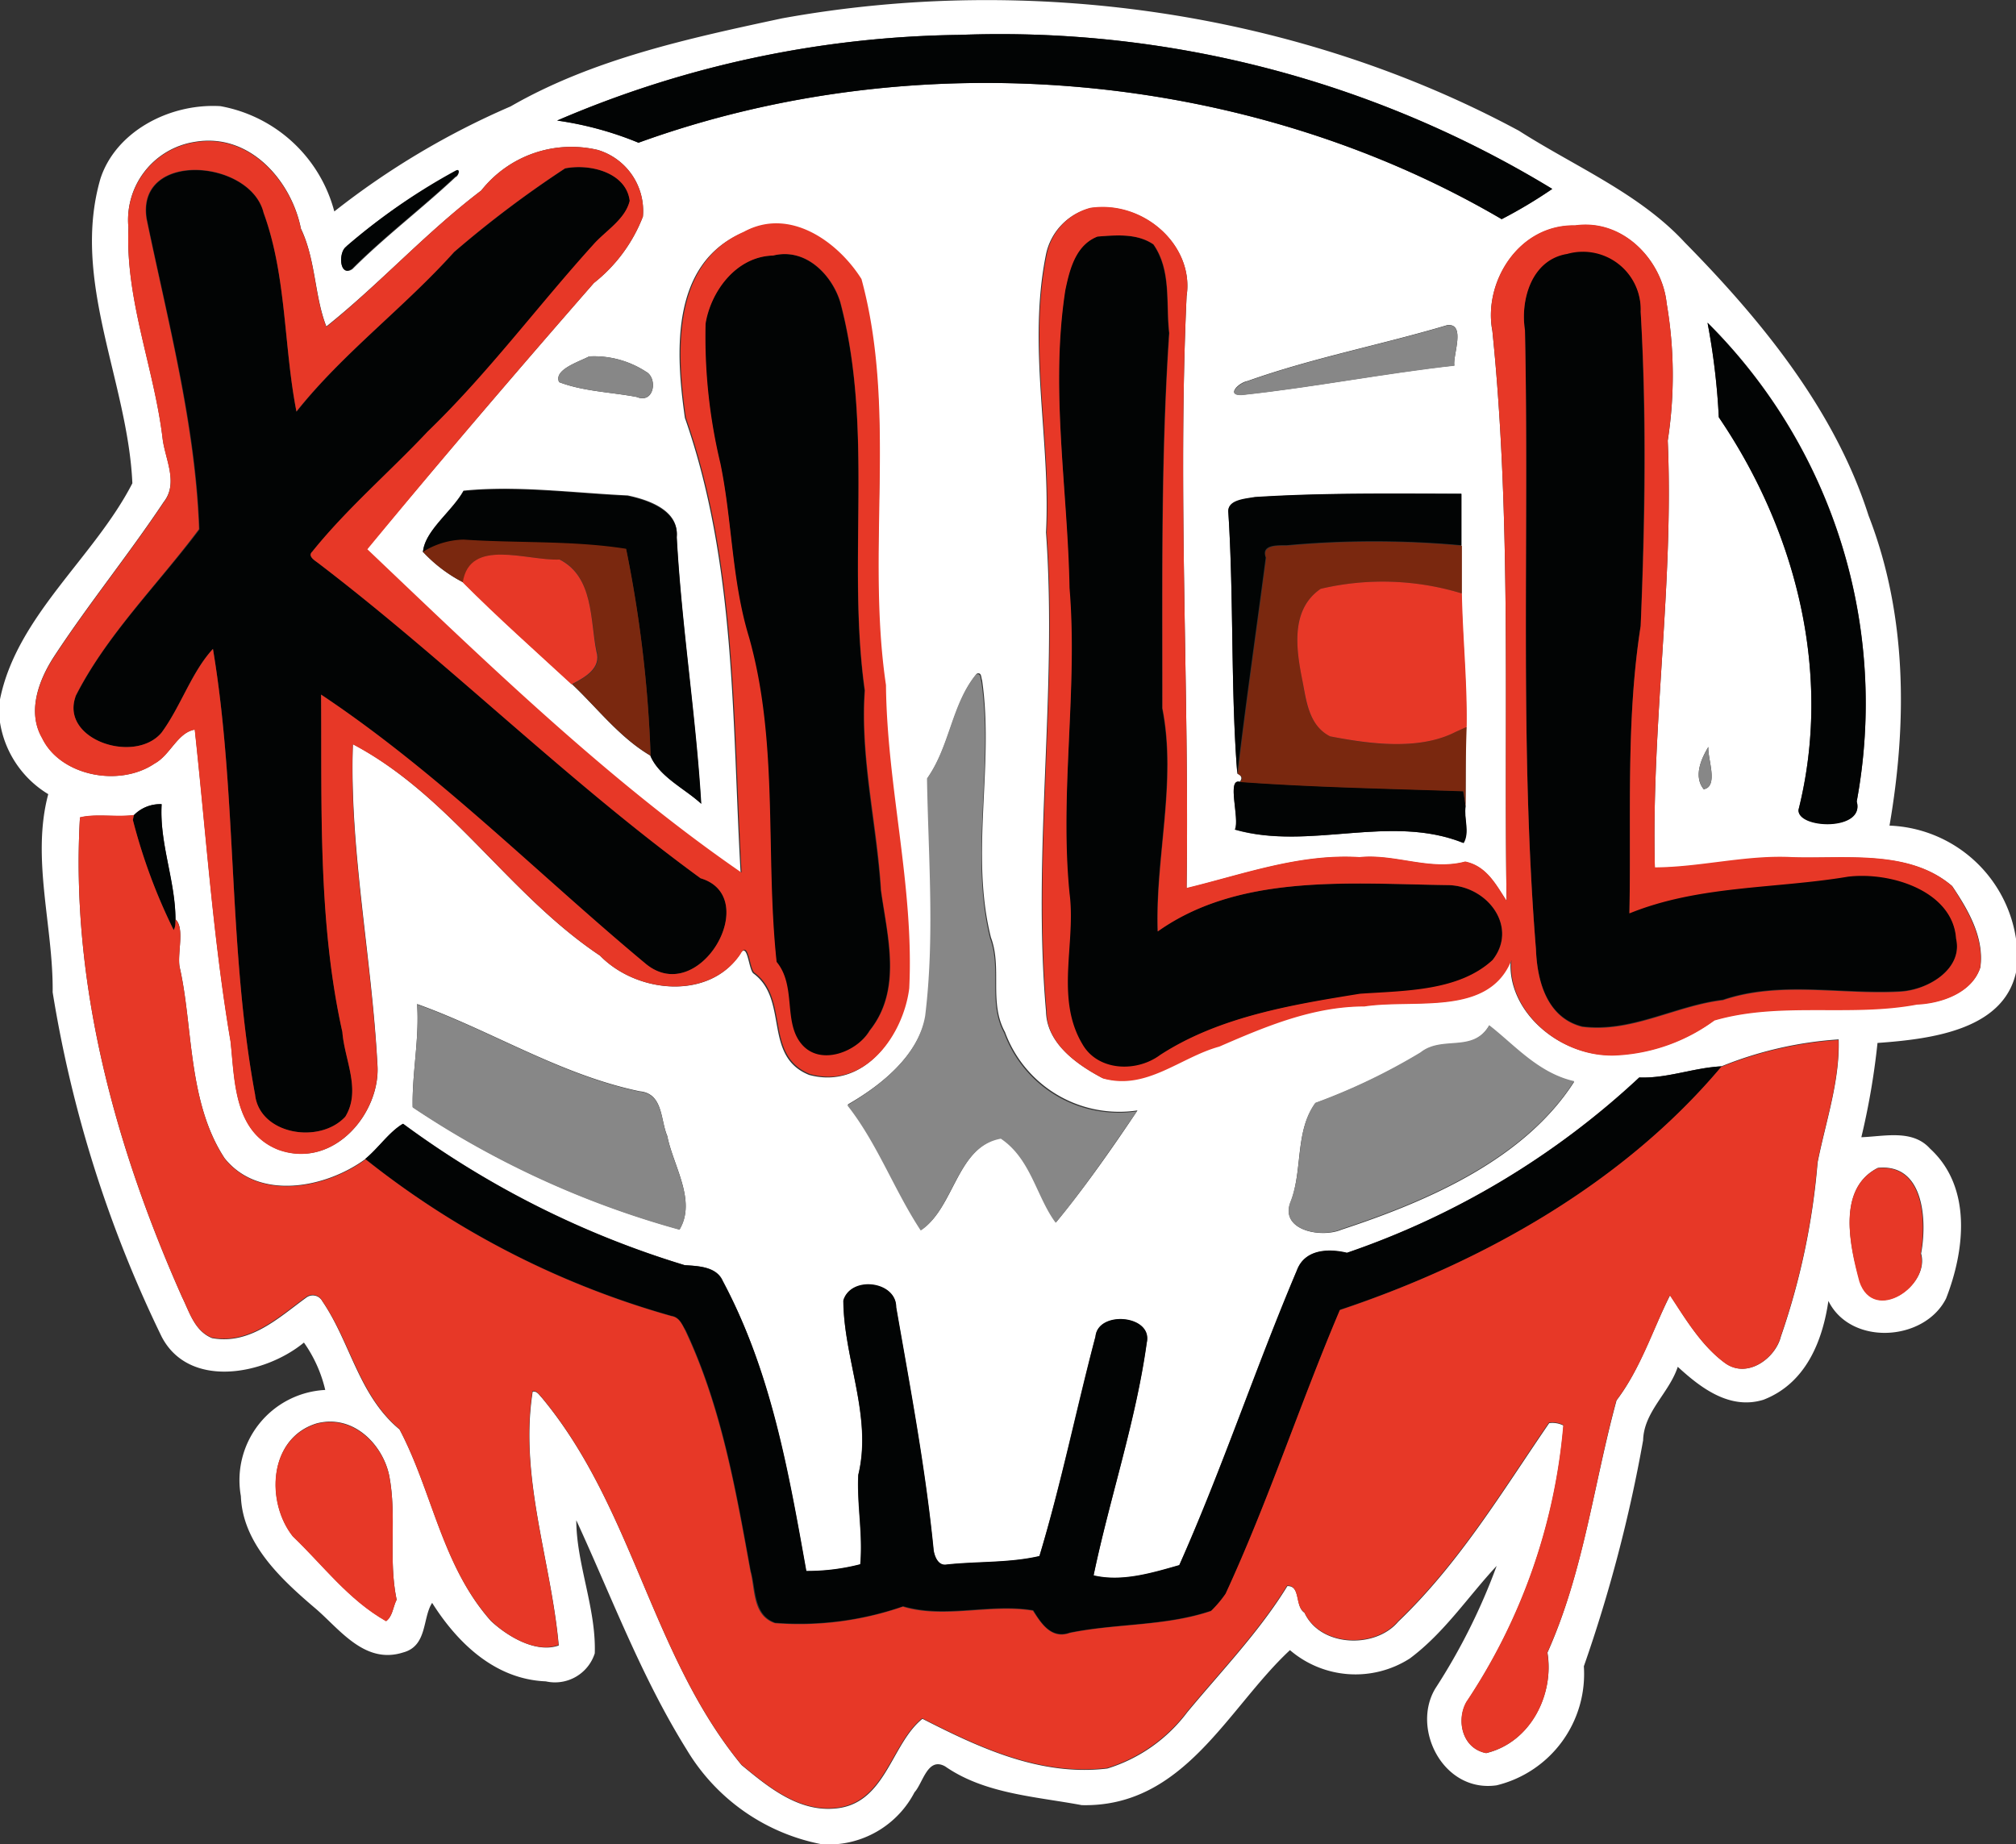 <svg xmlns="http://www.w3.org/2000/svg" viewBox="0 0 164.63 150.61"><rect x="0" y="0" width="164.63" height="150.61" fill="#333333" stroke="none"/><defs><style>.cls-1{fill:#fff;}.cls-2{fill:#020404;}.cls-3{fill:#878787;}.cls-4{fill:#7a280f;}.cls-5{fill:#e73827;}</style></defs><title>Recurso 36</title><g id="Capa_2" data-name="Capa 2"><g id="Capa_1-2" data-name="Capa 1"><path class="cls-1" d="M154.3,67.43c1.45-8.4,1.44-17.23-1.71-25.32-2.72-8.52-8.62-15.82-15-22.3-3.69-4-8.95-6.19-13.55-9.13C106.08,1,84.19-2.19,63.86,1.5,56.25,3.13,48.42,4.82,41.7,8.69a64.61,64.61,0,0,0-14.4,8.58A11.79,11.79,0,0,0,18,8.67c-4.17-.25-8.56,2.09-9.8,5.93-2.41,8.33,2.24,16.55,2.61,24.87C7.69,45.54,1.37,50.3,0,57.12V59a8.37,8.37,0,0,0,3.94,5.86c-1.4,5.24.42,10.81.36,16.18a101.07,101.07,0,0,0,8.9,28.13c2.24,4.31,8.42,3.12,11.62.48a11.07,11.07,0,0,1,1.74,3.87,7.38,7.38,0,0,0-6.89,8.67c.14,3.81,3.16,6.68,6,9.1,2,1.67,4.06,4.69,7.25,3.67,2-.53,1.57-2.83,2.37-4.05,2,3.17,5.06,6.24,9.28,6.41a3.41,3.41,0,0,0,4-2.29c.12-3.67-1.5-7.29-1.51-10.87,2.89,6.27,5.3,12.77,9,18.71a16.47,16.47,0,0,0,11.08,7.76h1a7.91,7.91,0,0,0,6.54-4.25c.69-.75,1.07-2.93,2.51-2.11,3.23,2.24,7.35,2.45,11.15,3.16,8.38.19,11.92-7.94,17-12.66a8.22,8.22,0,0,0,9.79.68c2.83-2.11,4.75-5.05,7.09-7.56a49.91,49.91,0,0,1-5,10c-2,3.29.64,8.55,5,7.92a9.36,9.36,0,0,0,7.12-9.72,119.38,119.38,0,0,0,4.84-18.46c.06-2.33,2.12-3.85,2.83-6,1.83,1.68,4.22,3.55,7,2.69,3.49-1.35,4.83-4.85,5.3-8.07,1.82,3.69,7.84,3.32,9.61-.2,1.52-3.89,2.15-9.07-1.31-12.24-1.43-1.59-3.7-1-5.61-.93a59.57,59.57,0,0,0,1.32-7.7c4.45-.32,10.62-1.08,11.39-6.19V77.35A10.87,10.87,0,0,0,154.3,67.43Zm-2.68-2c.71,2.43-4.83,2.25-4.75.69,2.76-11-.1-22.64-6.51-32.07a56.1,56.1,0,0,0-.92-7.71A43.88,43.88,0,0,1,151.62,65.47ZM139.51,61c-.1.87.87,3.22-.38,3.46C138.29,63.44,138.9,62,139.51,61ZM78.35,2.85a86.73,86.73,0,0,1,48.41,12.58,39.2,39.2,0,0,1-4.13,2.47C101.9,5.75,75,3.37,52.14,11.65A27.5,27.5,0,0,0,45.5,9.84,85.55,85.55,0,0,1,78.35,2.85Zm22.89,61c.23-.29.15-.51-.2-.66-.54-6.66-.28-14.28-.73-21.31-.12-1,1.4-1.12,2.16-1.26,5.61-.36,11.25-.3,16.87-.27,0,1.4,0,2.81,0,4.21s0,2.6,0,3.9c.07,3.64.45,7.26.39,10.9-.1,2.16,0,4.33-.08,6.49-.11,1,.36,2.11-.16,3-6-2.42-12.59.65-18.66-1.09C101.25,66.84,100.16,63.56,101.24,63.86Zm17.53-34c-5.76.64-11.56,1.78-17.34,2.4-1.35.07-.29-1,.44-1.13,5.3-1.89,10.89-2.95,16.29-4.56C119.76,26.34,118.6,29.11,118.77,29.87Zm-43,33.66c1.83-2.62,2-6.06,4-8.49.4-.14.34.31.43.54,1,7-1,14.15.72,21,.94,2.5-.18,5.31,1.15,7.73a9.94,9.94,0,0,0,10.82,6.4c-2,3-4.36,6.37-6.63,9.11-1.57-2.1-2-5.22-4.48-6.87-3.64.66-3.82,5.69-6.54,7.5-2.19-3.29-3.57-7.13-6-10.23C72,88.61,75,86.2,75.62,82.92,76.41,76.48,75.88,70,75.77,63.53ZM57.24,65.61c-1.31-1.22-3.4-2.18-4.14-3.9-2.51-1.48-4.3-3.86-6.38-5.82-3-2.75-6-5.46-8.88-8.32a11.94,11.94,0,0,1-3.3-2.5c.14-1.73,2.37-3.29,3.31-5,4.38-.44,8.95.18,13.4.39,1.79.37,4.21,1.25,4,3.35C55.64,51.11,56.81,58.4,57.24,65.61Zm-9.13-36.5a7.76,7.76,0,0,1,4.63,1.24c1,.52.69,2.67-.75,2.07-2.1-.4-4.35-.45-6.33-1.21C45.19,30.2,47.25,29.56,48.11,29.11Zm-19.82-9A50,50,0,0,1,37.21,14c.45-.27.21.41,0,.46-2.74,2.57-5.78,4.87-8.43,7.52C27.72,22.69,27.61,20.61,28.29,20.15ZM3.44,60.26c-1.23-2.11-.3-4.66.93-6.58,2.83-4.33,6.13-8.38,9-12.69,1.2-1.53.15-3.44-.08-5.1-.68-5.81-3.06-11.38-2.8-17.3a6.44,6.44,0,0,1,5.39-7c4.58-.8,7.95,3.28,8.69,7.07,1.22,2.55,1.11,5.52,2.08,8C31,23.19,34.77,19,39.3,15.56a9.38,9.38,0,0,1,9.53-3.31,5.2,5.2,0,0,1,3.67,5.44,12.74,12.74,0,0,1-4,5.42C42.22,30.3,36,37.58,29.92,44.88c9.66,9.19,19.66,18.9,30.56,26.41-.71-12.44-.36-25.22-4.55-37.16C55.2,29,54.65,21.57,60.67,19c3.76-2.06,7.72.9,9.6,3.86,3,10.78.42,22.19,2,33.16.08,8.31,2.31,16.46,1.9,24.77-.46,3.68-3.52,8.24-8.1,7-3.79-1.53-1.63-6.15-4.55-8.29-.41-.35-.46-2.75-1.13-1.51C57.87,81.7,52,81.13,49,78.05c-7.49-5-12.16-13-20.18-17.28-.3,8.5,1.54,17.44,2,26.12.32,3.93-3.53,8.66-8.09,7-3.66-1.45-3.55-5.74-3.9-8.86-1.43-8.43-2-17-2.92-25.45-1.41.24-2,2.08-3.28,2.77C9.74,64.32,4.92,63.37,3.44,60.26ZM34.06,82c6,2.14,11.7,5.78,18.19,7.13,1.91.18,1.68,2.34,2.24,3.64.48,2.44,2.41,5.28,1,7.64a74.8,74.8,0,0,1-21.79-10C33.64,87.64,34.26,84.85,34.06,82Zm-2.54,50.38c-3.08-1.75-5.14-4.56-7.61-6.92-2.19-2.76-2-8,1.95-9.21,3-.78,5.39,1.73,5.92,4.24.65,3.35-.09,6.79.61,10.15C32.09,131.23,32.07,132,31.52,132.41ZM148.43,94.94a58,58,0,0,1-3,14.22c-.43,1.75-2.71,3.47-4.53,2.18-2-1.44-3.33-3.76-4.52-5.55-1.41,2.78-2.41,6-4.37,8.58-1.87,6.86-2.69,14-5.64,20.6.55,3.35-1.33,7.32-5,8.21-2-.38-2.45-2.71-1.61-4.18a48,48,0,0,0,7.92-22.57,2,2,0,0,0-1.17-.2c-3.83,5.58-7.34,11.45-12.33,16.22-1.9,2.25-6.38,2.05-7.65-.73-.8-.51-.29-2.21-1.4-2.18-2.29,3.73-5.38,6.93-8.18,10.31a12.91,12.91,0,0,1-6.52,4.59c-5.47.66-10.47-1.7-15.1-4.06-2.62,2.09-3,7.12-7.32,7.34-2.94.19-5.39-1.86-7.45-3.56-7.4-9-8.83-21-16.31-30-.21-.21-.38-.56-.75-.5-1.1,7,1.51,13.84,2.13,20.73-1.84.66-4.19-.74-5.54-2-4-4.51-4.77-10.55-7.46-15.64-3.35-2.78-4-7.09-6.31-10.48a.88.88,0,0,0-1.28-.31c-2.23,1.61-4.59,3.9-7.72,3.33-1.43-.58-1.84-2.12-2.44-3.33C9.36,93.55,5.75,80.22,6.53,66.77c1.27-.32,3,0,4.4-.19a3,3,0,0,1,2.27-.9c-.19,3.19,1.1,6.23,1.13,9.4.78.71.13,2.79.34,3.9,1.1,4.79.64,11,3.67,15.61,2.81,3.51,8.28,2.44,11.51.06,1.06-.9,1.94-2.2,3.08-2.87a75.74,75.74,0,0,0,23,11.55c1.14.07,2.59.12,3.1,1.28,3.92,7.4,5.37,15.67,6.8,23.72a17.25,17.25,0,0,0,4.41-.55c.23-2.45-.28-4.87-.16-7.31,1.16-4.77-1.17-9.48-1.22-14.24.59-2,4.35-1.6,4.31.56,1.15,6.6,2.4,13.19,3.06,19.86.1.5.37,1.29,1.08,1.15,2.51-.27,5.1-.12,7.56-.69,1.79-5.92,3-12,4.58-17.94.23-2.13,4.7-1.77,4.18.52-.89,6.4-3,12.63-4.34,19,2.34.55,4.81-.21,7-.84,3.52-7.91,6.23-16.13,9.61-24.09.62-1.67,2.49-1.8,4.08-1.42A66.62,66.62,0,0,0,133.85,88c2.27.09,4.45-.8,6.72-.91a30.89,30.89,0,0,1,9.58-2.2C150.25,88.31,149.09,91.61,148.43,94.94Zm-43,3.15c.95-2.61.32-5.74,2-8A49.85,49.85,0,0,0,116,86c1.79-1.42,4.29.07,5.61-2.22,2,1.61,4,3.9,6.94,4.57-4,6.25-11.71,9.69-19,12.08C107.86,101.15,104.4,100.46,105.43,98.09Zm47.92-2.71c3.9-.39,4,4.57,3.53,7,.76,2.61-3.86,5.73-5,2.26C151.06,101.78,150,97.08,153.35,95.38ZM161.72,79c-.64,2-3.08,2.93-5.16,3-5.45,1-11.19-.26-16.54,1.3a14.76,14.76,0,0,1-7.86,2.85c-4.6.36-9.16-3.48-8.79-7.77-1.81,4.64-7.84,3.16-12,3.78-4.22,0-8.11,1.65-11.86,3.28-3.18.87-6,3.55-9.49,2.6-2.17-1.14-4.55-2.88-4.6-5.43-1.14-13,.94-26.08,0-39.13.39-7.58-1.53-15.18,0-22.72A4.92,4.92,0,0,1,89.05,17c4.37-.64,8.48,3.09,7.85,7.19-.74,16.11.23,32.23,0,48.36,4.62-1.12,9.23-2.83,14.12-2.52,2.91-.3,5.76,1.13,8.63.36,1.76.36,2.53,1.91,3.38,3.2-.23-15.38.42-31.11-1.16-46.56-.75-3.91,2.1-8.69,6.76-8.6,4-.56,7.12,2.93,7.47,6.35A34.85,34.85,0,0,1,136.19,36c.51,11.67-1.35,23.23-1.05,34.88,3.74,0,7.41-1,11.19-.84,4.35.14,9.57-.68,13.09,2.33C160.75,74.34,162.05,76.59,161.72,79Z"/><path class="cls-2" d="M122.63,17.9a39.2,39.2,0,0,0,4.13-2.47A86.73,86.73,0,0,0,78.35,2.85a85.55,85.55,0,0,0-32.85,7,27.5,27.5,0,0,1,6.64,1.81C75,3.37,101.9,5.75,122.63,17.9Z"/><path class="cls-2" d="M13.19,59.84c1.58-2.15,2.46-5,4.2-6.84,2,11.9,1.21,24.4,3.44,36.4.33,3.26,5.27,4.08,7.37,1.8,1.32-2.17-.07-4.64-.24-6.91-2-9-1.67-18.66-1.74-27.56,9.62,6.41,17.73,14.68,26.53,22,4.37,3.57,9.56-5.48,4.46-7C46.25,63.73,36.75,54.21,26,46c-.27-.21-.9-.56-.49-.94,2.83-3.52,6.32-6.5,9.42-9.8,4.92-4.75,9-10.19,13.5-15.24,1-1.15,2.63-2.07,3-3.61-.25-2.28-3.18-3.06-5.28-2.65a87.31,87.31,0,0,0-9.06,6.83C33,25.13,28,28.84,24.21,33.64c-1.05-5.35-.8-11.07-2.68-16.22C20.47,13,11.09,12.3,12,17.9c1.73,8.38,4,16.8,4.29,25.35C12.88,47.78,8.7,51.88,6.17,56.89,4.92,60.42,11,62.43,13.19,59.84Z"/><path class="cls-2" d="M28.75,21.93c2.65-2.65,5.69-4.95,8.43-7.52.24-.05.48-.73,0-.46a50,50,0,0,0-8.92,6.2C27.61,20.61,27.72,22.69,28.75,21.93Z"/><path class="cls-2" d="M118.34,72.29c-8-.1-17.09-1-23.82,3.78-.21-6.08,1.57-12.17.38-18.22,0-10.22-.13-20.45.56-30.65-.27-2.4.2-5.11-1.29-7.24-1.33-.91-3-.76-4.57-.64-1.81.7-2.29,2.75-2.63,4.37-1.23,8.1.23,16.26.33,24.38.73,8.31-.78,16.63,0,24.94.54,4.07-1.2,8.57,1.06,12.34,1.25,2.18,4.39,2.32,6.34.87,4.78-3.15,10.67-4.14,16.32-5,3.63-.25,8-.2,10.81-2.74C124,75.79,121.58,72.43,118.34,72.29Z"/><path class="cls-2" d="M150.92,71.55c-6,1-12.18.69-17.86,3,.16-7.83-.3-15.68.92-23.46.32-8.54.46-17.14,0-25.67a4.72,4.72,0,0,0-6-4.73c-3,.48-3.83,3.86-3.45,6.23.36,16.86-.46,33.76.9,50.59.09,2.47.84,5.57,3.78,6.31,4,.51,7.58-1.71,11.49-2.18,4.65-1.58,9.62-.43,14.42-.69,2.35-.07,5.19-1.83,4.62-4.32C159.49,72.77,154.49,71.13,150.92,71.55Z"/><path class="cls-2" d="M63.39,78.56c1.64,2,.36,4.8,2.06,6.74S70,85.87,71,84.17c2.68-3.35,1.44-7.68.92-11.47-.37-5.45-1.7-10.81-1.32-16.3-1.45-10.5.78-21.33-2-31.72-.66-2.18-2.79-4.48-5.49-3.81-3.07.08-5.11,3-5.52,5.57a44.38,44.38,0,0,0,1.21,11.41c1,4.71.92,9.56,2.31,14.2C63.58,60.71,62.45,69.78,63.39,78.56Z"/><path class="cls-2" d="M146.87,66.16c-.08,1.56,5.46,1.74,4.75-.69a43.88,43.88,0,0,0-12.18-39.09,56.1,56.1,0,0,1,.92,7.71C146.77,43.52,149.63,55.17,146.87,66.16Z"/><path class="cls-2" d="M51.25,40.51c-4.45-.21-9-.83-13.4-.39-.94,1.66-3.17,3.22-3.31,5a6.46,6.46,0,0,1,3.32-1c4.41.3,8.89.06,13.27.75a101.89,101.89,0,0,1,2,16.89c.74,1.72,2.83,2.68,4.14,3.9-.43-7.21-1.6-14.5-2-21.75C55.46,41.76,53,40.88,51.25,40.51Z"/><path class="cls-2" d="M105.05,44.53a78.4,78.4,0,0,1,14.29,0c0-1.4,0-2.81,0-4.21-5.62,0-11.26-.09-16.87.27-.76.14-2.28.21-2.16,1.26.45,7,.19,14.65.73,21.31.7-5.89,1.55-11.76,2.32-17.64C102.94,44.43,104.42,44.54,105.05,44.53Z"/><path class="cls-2" d="M119.53,68.85c.52-.88,0-2,.16-3-.06-.42-.13-.83-.22-1.24-6.07-.21-12.22-.32-18.23-.76-1.08-.3,0,3-.37,3.9C106.94,69.5,113.52,66.43,119.53,68.85Z"/><path class="cls-2" d="M14.18,75.94c.19-.25.12-.57.15-.86,0-3.17-1.32-6.21-1.13-9.4a3,3,0,0,0-2.27.9l-.08.4A46.26,46.26,0,0,0,14.18,75.94Z"/><path class="cls-2" d="M56,108.65c2.93,6.22,4.1,13,5.31,19.65.44,1.46.2,3.6,2,4.23a25.84,25.84,0,0,0,10.45-1.35c3.42,1,7.11-.26,10.62.33.61,1,1.45,2.37,3,1.82,3.81-.76,7.83-.53,11.54-1.79a9.36,9.36,0,0,0,1.19-1.41c3.5-7.58,6.08-15.52,9.33-23.17,11.92-3.95,23.28-10.47,31.16-19.87-2.27.11-4.45,1-6.72.91A66.62,66.62,0,0,1,110,102.31c-1.59-.38-3.46-.25-4.08,1.42-3.38,8-6.09,16.18-9.61,24.09-2.22.63-4.69,1.39-7,.84,1.32-6.34,3.45-12.57,4.34-19,.52-2.29-4-2.65-4.18-.52-1.57,6-2.79,12-4.58,17.94-2.46.57-5,.42-7.56.69-.71.14-1-.65-1.08-1.15-.66-6.67-1.91-13.26-3.06-19.86,0-2.16-3.72-2.59-4.31-.56,0,4.76,2.38,9.47,1.22,14.24-.12,2.44.39,4.86.16,7.31a17.25,17.25,0,0,1-4.41.55C64.41,120.28,63,112,59,104.61c-.51-1.16-2-1.21-3.1-1.28a75.74,75.74,0,0,1-23-11.55c-1.14.67-2,2-3.08,2.87a71,71,0,0,0,25,12.81C55.48,107.56,55.7,108.17,56,108.65Z"/><path class="cls-3" d="M118.16,26.58c-5.4,1.61-11,2.67-16.29,4.56-.73.18-1.79,1.2-.44,1.13,5.78-.62,11.58-1.76,17.34-2.4C118.6,29.11,119.76,26.34,118.16,26.58Z"/><path class="cls-3" d="M52.74,30.35a7.76,7.76,0,0,0-4.63-1.24c-.86.45-2.92,1.09-2.45,2.1,2,.76,4.23.81,6.33,1.21C53.43,33,53.72,30.87,52.74,30.35Z"/><path class="cls-3" d="M69.19,90.27c2.45,3.1,3.83,6.94,6,10.23,2.72-1.81,2.9-6.84,6.54-7.5,2.46,1.65,2.91,4.77,4.48,6.87,2.27-2.74,4.59-6.13,6.63-9.11A9.94,9.94,0,0,1,82,84.36c-1.33-2.42-.21-5.23-1.15-7.73-1.69-6.9.32-14.07-.72-21-.09-.23,0-.68-.43-.54-2,2.43-2.14,5.87-4,8.49.11,6.44.64,13-.15,19.39C75,86.2,72,88.61,69.19,90.27Z"/><path class="cls-3" d="M139.51,61c-.61,1-1.22,2.41-.38,3.46C140.38,64.25,139.41,61.9,139.51,61Z"/><path class="cls-3" d="M55.49,100.44c1.41-2.36-.52-5.2-1-7.64-.56-1.3-.33-3.46-2.24-3.64-6.49-1.35-12.18-5-18.19-7.13.2,2.82-.42,5.61-.36,8.42A74.8,74.8,0,0,0,55.49,100.44Z"/><path class="cls-3" d="M109.55,100.38c7.28-2.39,15-5.83,19-12.08-2.95-.67-4.9-3-6.94-4.57-1.32,2.29-3.82.8-5.61,2.22a49.85,49.85,0,0,1-8.59,4.12c-1.65,2.28-1,5.41-2,8C104.4,100.46,107.86,101.15,109.55,100.38Z"/><path class="cls-4" d="M37.86,44.07a6.46,6.46,0,0,0-3.32,1,11.94,11.94,0,0,0,3.3,2.5c.56-3.69,5.26-1.75,7.91-1.87,2.74,1.42,2.44,5,3,7.49.42,1.38-.91,2.12-2,2.7,2.08,2,3.87,4.34,6.38,5.82a101.89,101.89,0,0,0-2-16.89C46.75,44.13,42.27,44.37,37.86,44.07Z"/><path class="cls-4" d="M119.69,65.86c0-2.16,0-4.33.08-6.49l-.93.42c-3,1.53-7.06,1-10.22.35-1.78-.9-2-3-2.28-4.64-.5-2.47-1-5.71,1.51-7.41a22.1,22.1,0,0,1,11.53.38c0-1.3,0-2.6,0-3.9a78.4,78.4,0,0,0-14.29,0c-.63,0-2.11-.1-1.69,1-.77,5.88-1.62,11.75-2.32,17.64.35.15.43.37.2.66,6,.44,12.16.55,18.23.76C119.56,65,119.63,65.44,119.69,65.86Z"/><path class="cls-5" d="M12.62,62.37c1.28-.69,1.87-2.53,3.28-2.77.92,8.49,1.49,17,2.92,25.45.35,3.12.24,7.41,3.9,8.86,4.56,1.64,8.41-3.09,8.09-7-.48-8.68-2.32-17.62-2-26.12C36.81,65,41.48,73,49,78.05c3,3.08,8.9,3.65,11.47-.13.67-1.24.72,1.16,1.13,1.51,2.92,2.14.76,6.76,4.55,8.29,4.58,1.26,7.64-3.3,8.1-7,.41-8.31-1.82-16.46-1.9-24.77-1.63-11,.93-22.38-2-33.16-1.88-3-5.84-5.92-9.6-3.86-6,2.62-5.47,10.07-4.74,15.18,4.19,11.94,3.84,24.72,4.55,37.16-10.9-7.51-20.9-17.22-30.56-26.41C36,37.58,42.22,30.3,48.5,23.11a12.74,12.74,0,0,0,4-5.42,5.2,5.2,0,0,0-3.67-5.44,9.38,9.38,0,0,0-9.53,3.31C34.77,19,31,23.19,26.65,26.7c-1-2.52-.86-5.49-2.08-8-.74-3.79-4.11-7.87-8.69-7.07a6.44,6.44,0,0,0-5.39,7c-.26,5.92,2.12,11.49,2.8,17.3.23,1.66,1.28,3.57.08,5.1-2.87,4.31-6.17,8.36-9,12.69-1.23,1.92-2.16,4.47-.93,6.58C4.92,63.37,9.74,64.32,12.62,62.37ZM58.83,37.85a44.38,44.38,0,0,1-1.21-11.41c.41-2.57,2.45-5.49,5.52-5.57,2.7-.67,4.83,1.63,5.49,3.81,2.75,10.39.52,21.22,2,31.72-.38,5.49,1,10.85,1.32,16.3.52,3.79,1.76,8.12-.92,11.47-1,1.7-4,2.93-5.55,1.13s-.42-4.76-2.06-6.74c-.94-8.78.19-17.85-2.25-26.51C59.75,47.41,59.8,42.56,58.83,37.85Zm-52.66,19c2.53-5,6.71-9.11,10.08-13.64-.31-8.55-2.56-17-4.29-25.35-.87-5.6,8.51-4.87,9.57-.48,1.88,5.15,1.63,10.87,2.68,16.22C28,28.84,33,25.13,37.08,20.58a87.31,87.31,0,0,1,9.06-6.83c2.1-.41,5,.37,5.28,2.65-.37,1.54-2,2.46-3,3.61-4.53,5-8.58,10.49-13.5,15.24-3.1,3.3-6.59,6.28-9.42,9.8-.41.38.22.73.49.94,10.76,8.22,20.26,17.74,31.22,25.74,5.1,1.52-.09,10.57-4.46,7-8.8-7.32-16.91-15.59-26.53-22,.07,8.9-.28,18.53,1.74,27.56.17,2.27,1.56,4.74.24,6.91-2.1,2.28-7,1.46-7.37-1.8-2.23-12-1.45-24.5-3.44-36.4-1.74,1.89-2.62,4.69-4.2,6.84C11,62.43,4.92,60.42,6.17,56.89Z"/><path class="cls-5" d="M146.33,70c-3.78-.19-7.45.82-11.19.84-.3-11.65,1.56-23.21,1.05-34.88a34.85,34.85,0,0,0-.09-11.21c-.35-3.42-3.48-6.91-7.47-6.35-4.66-.09-7.51,4.69-6.76,8.6,1.58,15.45.93,31.18,1.16,46.56-.85-1.29-1.62-2.84-3.38-3.2-2.87.77-5.72-.66-8.63-.36-4.89-.31-9.5,1.4-14.12,2.52.23-16.13-.74-32.25,0-48.36.63-4.1-3.48-7.83-7.85-7.19a4.92,4.92,0,0,0-3.57,3.83c-1.53,7.54.39,15.14,0,22.72.93,13-1.15,26.1,0,39.13,0,2.55,2.43,4.29,4.6,5.43,3.54,1,6.31-1.73,9.49-2.6,3.75-1.63,7.64-3.28,11.86-3.28,4.11-.62,10.14.86,12-3.78-.37,4.29,4.19,8.13,8.79,7.77A14.76,14.76,0,0,0,140,83.35c5.35-1.56,11.09-.27,16.54-1.3,2.08-.09,4.52-1,5.16-3,.33-2.44-1-4.69-2.3-6.69C155.9,69.33,150.68,70.15,146.33,70Zm-24.46,8.42c-2.76,2.54-7.18,2.49-10.81,2.74-5.65.91-11.54,1.9-16.32,5-1.95,1.45-5.09,1.31-6.34-.87-2.26-3.77-.52-8.27-1.06-12.34-.82-8.31.69-16.63,0-24.94C87.2,40,85.74,31.79,87,23.69c.34-1.62.82-3.67,2.63-4.37,1.54-.12,3.24-.27,4.57.64,1.49,2.13,1,4.84,1.29,7.24-.69,10.2-.55,20.43-.56,30.65,1.19,6-.59,12.14-.38,18.22,6.73-4.78,15.86-3.88,23.82-3.78C121.58,72.43,124,75.79,121.87,78.43ZM155.12,81c-4.8.26-9.77-.89-14.42.69-3.91.47-7.45,2.69-11.49,2.18-2.94-.74-3.69-3.84-3.78-6.31-1.36-16.83-.54-33.73-.9-50.59-.38-2.37.48-5.75,3.45-6.23a4.72,4.72,0,0,1,6,4.73c.51,8.53.37,17.13,0,25.67-1.22,7.78-.76,15.63-.92,23.46,5.68-2.31,11.9-2,17.86-3,3.57-.42,8.57,1.22,8.82,5.08C160.31,79.12,157.47,80.88,155.12,81Z"/><path class="cls-5" d="M48.7,53.19c-.51-2.52-.21-6.07-3-7.49-2.65.12-7.35-1.82-7.91,1.87,2.84,2.86,5.9,5.57,8.88,8.32C47.79,55.31,49.12,54.57,48.7,53.19Z"/><path class="cls-5" d="M107.85,48.09c-2.49,1.7-2,4.94-1.51,7.41.33,1.65.5,3.74,2.28,4.64,3.16.61,7.22,1.18,10.22-.35l.93-.42c.06-3.64-.32-7.26-.39-10.9A22.1,22.1,0,0,0,107.85,48.09Z"/><path class="cls-5" d="M109.41,107c-3.25,7.65-5.83,15.59-9.33,23.17a9.36,9.36,0,0,1-1.19,1.41c-3.71,1.26-7.73,1-11.54,1.79-1.51.55-2.35-.81-3-1.82-3.51-.59-7.2.7-10.62-.33a25.84,25.84,0,0,1-10.45,1.35c-1.85-.63-1.61-2.77-2-4.23-1.21-6.66-2.38-13.43-5.31-19.65-.26-.48-.48-1.09-1.11-1.19a71,71,0,0,1-25-12.81c-3.23,2.38-8.7,3.45-11.51-.06C15.31,90,15.77,83.77,14.67,79c-.21-1.11.44-3.19-.34-3.9,0,.29,0,.61-.15.86a46.26,46.26,0,0,1-3.33-9l.08-.4c-1.45.18-3.13-.13-4.4.19-.78,13.45,2.83,26.78,8.33,39.16.6,1.21,1,2.75,2.44,3.33,3.13.57,5.49-1.72,7.72-3.33a.88.88,0,0,1,1.28.31c2.35,3.39,3,7.7,6.31,10.48,2.69,5.09,3.44,11.13,7.46,15.64,1.35,1.31,3.7,2.71,5.54,2-.62-6.89-3.23-13.74-2.13-20.73.37-.06.54.29.75.5,7.48,9,8.91,21,16.31,30,2.06,1.7,4.51,3.75,7.45,3.56,4.28-.22,4.7-5.25,7.32-7.34,4.63,2.36,9.63,4.72,15.1,4.06a12.91,12.91,0,0,0,6.52-4.59c2.8-3.38,5.89-6.58,8.18-10.31,1.11,0,.6,1.67,1.4,2.18,1.27,2.78,5.75,3,7.65.73,5-4.77,8.5-10.64,12.33-16.22a2,2,0,0,1,1.17.2A48,48,0,0,1,119.74,139c-.84,1.47-.35,3.8,1.61,4.18,3.71-.89,5.59-4.86,5-8.21,3-6.58,3.77-13.74,5.64-20.6,2-2.6,3-5.8,4.37-8.58,1.19,1.79,2.55,4.11,4.52,5.55,1.82,1.29,4.1-.43,4.53-2.18a58,58,0,0,0,3-14.22c.66-3.33,1.82-6.63,1.72-10a30.89,30.89,0,0,0-9.58,2.2C132.69,96.49,121.33,103,109.41,107Z"/><path class="cls-5" d="M151.84,104.68c1.18,3.47,5.8.35,5-2.26.45-2.47.37-7.43-3.53-7C150,97.08,151.06,101.78,151.84,104.68Z"/><path class="cls-5" d="M31.78,120.52c-.53-2.51-2.92-5-5.92-4.24-4,1.24-4.14,6.45-1.95,9.21,2.47,2.36,4.53,5.17,7.61,6.92.55-.38.57-1.18.87-1.74C31.69,127.31,32.43,123.87,31.78,120.52Z"/></g></g></svg>